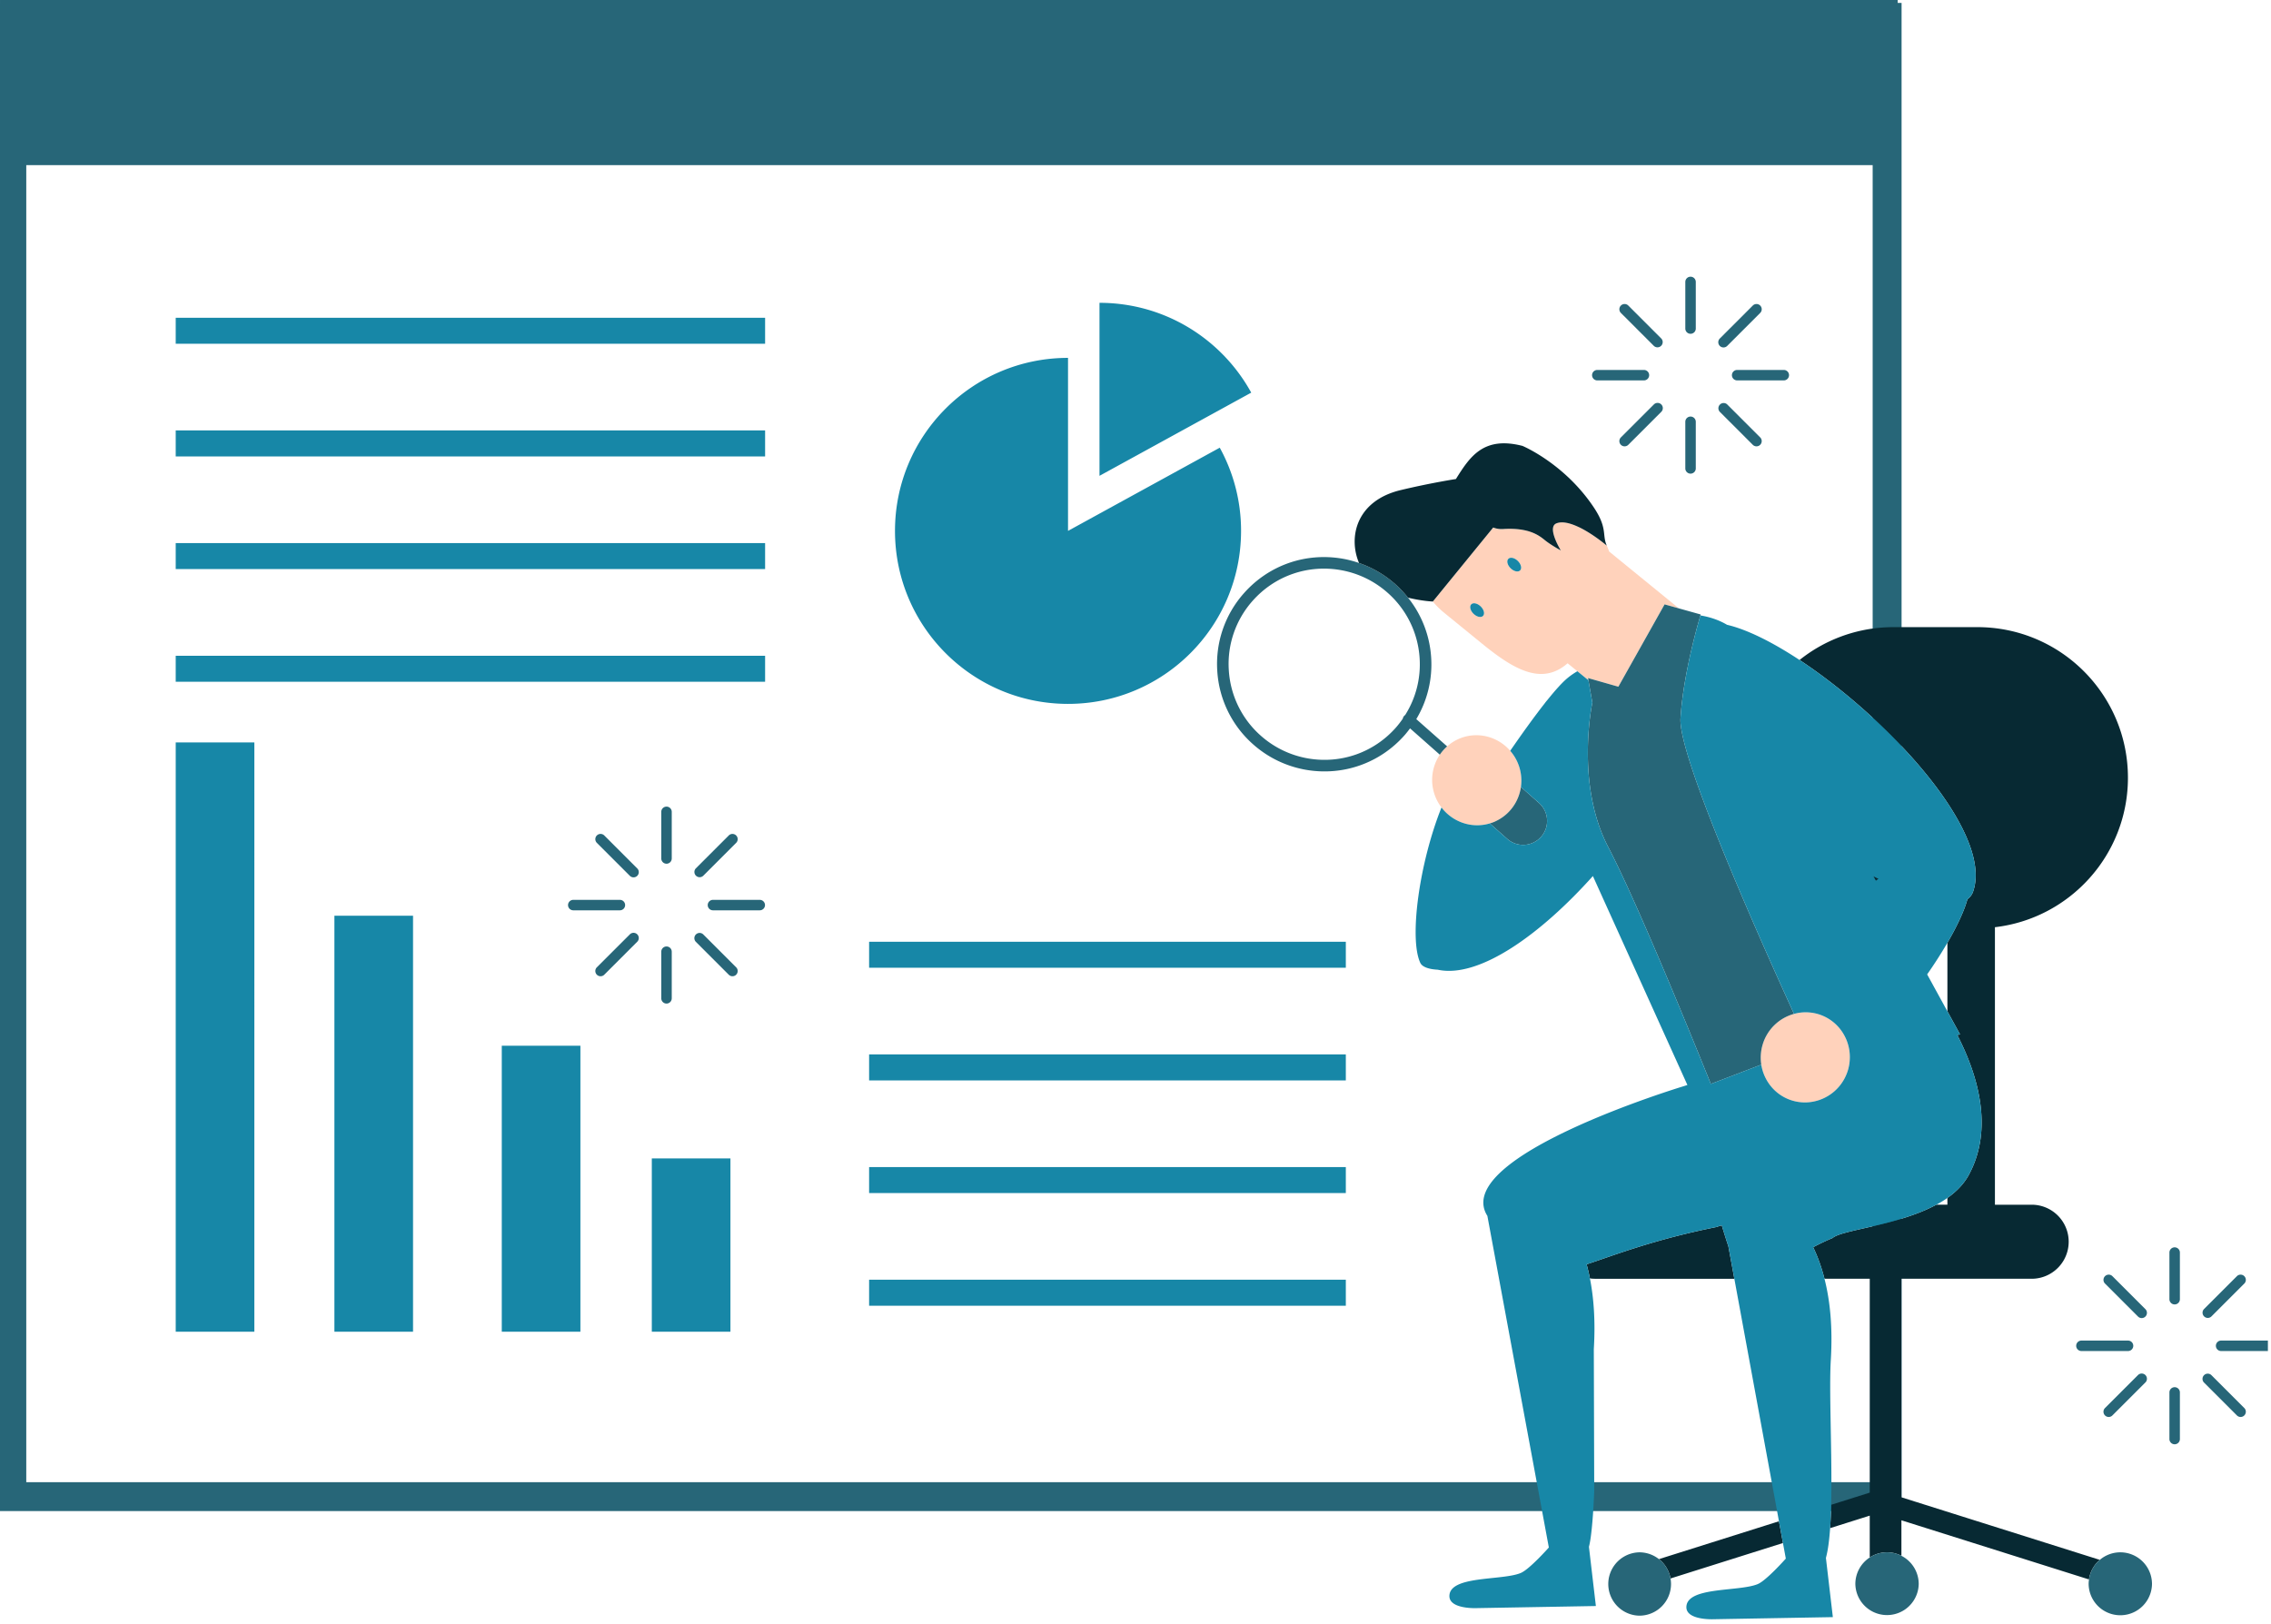 <svg xmlns="http://www.w3.org/2000/svg" fill-rule="evenodd" stroke-linecap="square" stroke-miterlimit="1.5" clip-rule="evenodd" viewBox="0 0 393 281"><g transform="translate(-353.909)"><path fill="none" d="M353.909 0h392.462v280.253H353.909z"/><clipPath id="a"><path d="M353.909 0h392.462v280.253H353.909z"/></clipPath><g clip-path="url(#a)"><path fill="none" stroke="#276678" stroke-width="5.06" d="M353.909 0h328.134v259.144H353.909z" transform="matrix(.989 0 0 .988 5.937 3)"/><path fill="#ffd2bb" fill-rule="nonzero" d="M631.97 94.438s-2.273-1.949-4.684-3.135c-.062-.03-.123-.055-.185-.084-1.387-.658-2.8-1.046-3.837-.645-1.547.6.234 3.817.659 4.541l.09.15-.146-.081c-.425-.236-1.758-.997-2.622-1.702-1.036-.846-2.816-2.205-7.256-1.919a4.047 4.047 0 0 1-1.68-.264l-10.445 12.81a13.747 13.747 0 0 0 1.914 1.907l6.498 5.298c5.411 4.413 10.358 7.462 14.91 3.484l1.691 1.379.349.284 1.558 1.271-.066-.378 5.25 1.5 2.184-3.889 4.512-8.038 1.305-2.323 2.476.693-12.067-9.842a14.375 14.375 0 0 0-.408-1.017zm-21.429 12.164c-.346.343-1.081.172-1.643-.384-.558-.551-.73-1.279-.378-1.627.344-.345 1.081-.176 1.64.381.557.555.734 1.284.381 1.63zm4.4-9.886c.346-.343 1.084-.177 1.64.38.558.555.733 1.284.382 1.63-.345.343-1.083.178-1.642-.382-.559-.553-.733-1.28-.38-1.628zm1.694 35.494a7.85 7.85 0 0 1 .471 3.995c-.33 2.326-1.694 4.43-3.8 5.628-.31.176-.628.339-.968.474a7.626 7.626 0 0 1-.619.208 7.604 7.604 0 0 1-4.375-.005 7.816 7.816 0 0 1-3.979-2.756 7.83 7.83 0 0 1-.291-9.138 7.595 7.595 0 0 1 1.266-1.436 7.57 7.57 0 0 1 2.259-1.4c3.115-1.229 6.56-.258 8.658 2.167a7.865 7.865 0 0 1 1.378 2.263zm57.387 50.983a7.97 7.97 0 0 1-.312 1.995 7.925 7.925 0 0 1-.578 1.426 7.79 7.79 0 0 1-6.137 4.152 7.575 7.575 0 0 1-2.887-.273c-2.179-.642-3.85-2.179-4.754-4.099a7.778 7.778 0 0 1-.725-2.761c-.066-.92.02-1.869.298-2.809a7.815 7.815 0 0 1 5.443-5.344 7.583 7.583 0 0 1 4.158.033 7.615 7.615 0 0 1 4.404 3.447 7.799 7.799 0 0 1 1.09 4.233z"/><path fill="#276678" fill-rule="nonzero" d="M645.555 56.867v-8.071a.905.905 0 1 1 1.812 0v8.071c0 .5-.405.904-.906.904a.905.905 0 0 1-.906-.904zm.906 25.109a.905.905 0 0 0 .906-.904v-8.071a.905.905 0 1 0-1.812 0v8.071c0 .498.406.904.906.904zm7.16-17.043c0 .5.406.905.907.905h8.071a.905.905 0 0 0 0-1.81h-8.071a.906.906 0 0 0-.907.905zm-23.297.906h8.07a.905.905 0 0 0 0-1.81h-8.07a.905.905 0 1 0 0 1.81zm22.481-5.969 5.707-5.707a.904.904 0 0 0 0-1.281.903.903 0 0 0-1.279 0l-5.708 5.707a.907.907 0 0 0 0 1.281.908.908 0 0 0 1.28 0zm-12.688 10.127-5.709 5.706a.905.905 0 1 0 1.281 1.282l5.708-5.707a.905.905 0 1 0-1.28-1.281zm17.115 6.988a.905.905 0 1 0 1.279-1.282l-5.707-5.706a.906.906 0 0 0-1.28 1.281l5.708 5.707zM640.117 59.87a.906.906 0 0 0 1.28-1.281l-5.708-5.707a.905.905 0 1 0-1.281 1.281l5.709 5.707zm90.12 156.012c-.5 0-.906.403-.906.905v8.071a.905.905 0 0 0 1.812 0v-8.071a.904.904 0 0 0-.906-.905zm0 24.205c-.5 0-.906.405-.906.905v8.071a.905.905 0 0 0 1.812 0v-8.071c0-.5-.405-.905-.906-.905zm16.139-8.067h-8.071a.905.905 0 1 0 0 1.809h8.071a.904.904 0 1 0 0-1.809zm-23.301.904c0-.5-.405-.904-.904-.904h-8.07a.904.904 0 1 0 0 1.809h8.07a.903.903 0 0 0 .904-.905zm13.506-5.063 5.707-5.707a.902.902 0 0 0 0-1.28.903.903 0 0 0-1.279 0l-5.708 5.707a.906.906 0 0 0 1.28 1.28zm-12.688 10.127-5.709 5.706a.905.905 0 1 0 1.281 1.282l5.708-5.707a.905.905 0 1 0-1.28-1.281zm12.688 0a.906.906 0 0 0-1.28 1.281l5.708 5.707a.905.905 0 1 0 1.279-1.282l-5.707-5.706zm-17.115-17.114a.905.905 0 1 0-1.281 1.28l5.709 5.707a.904.904 0 1 0 1.28-1.28l-5.708-5.707zM469.25 139.605c-.5 0-.906.403-.906.905v8.071a.905.905 0 0 0 1.812 0v-8.071a.904.904 0 0 0-.906-.905zm0 24.204c-.5 0-.906.405-.906.905v8.071a.905.905 0 0 0 1.812 0v-8.071a.906.906 0 0 0-.906-.905zm16.138-8.066h-8.071a.905.905 0 1 0 0 1.809h8.071a.904.904 0 1 0 0-1.809zm-23.3.904c0-.5-.405-.904-.904-.904h-8.07a.904.904 0 1 0 0 1.809h8.07a.905.905 0 0 0 .904-.905zm13.506-5.063 5.707-5.707a.902.902 0 0 0 0-1.28.903.903 0 0 0-1.279 0l-5.708 5.707a.906.906 0 0 0 1.28 1.28zm-12.688 10.127-5.709 5.706a.905.905 0 1 0 1.281 1.282l5.708-5.707a.905.905 0 1 0-1.28-1.281zm12.688 0a.906.906 0 0 0-1.28 1.281l5.708 5.707a.905.905 0 1 0 1.279-1.282l-5.707-5.706zm-17.116-17.115a.905.905 0 1 0-1.281 1.28l5.709 5.707a.904.904 0 1 0 1.28-1.28l-5.708-5.707zm186.241-20.243c.009-.146.021-.293.03-.44.063-.882.15-1.778.261-2.675.546-4.46 1.599-8.947 2.35-11.811a88.497 88.497 0 0 1 .86-3.074l-3.774-1.057-2.476-.693-1.305 2.323-4.512 8.038-2.184 3.889-5.25-1.5.066.378.684 3.872s-3 14 2.75 25c.194.371.396.768.604 1.18 5.278 10.491 14.695 33.73 16.74 38.81.259.641.406 1.01.406 1.01l8.734-3.339a7.886 7.886 0 0 1 .225-3.441 7.815 7.815 0 0 1 5.443-5.344c-5.447-11.911-17.71-39.377-19.45-48.947-.162-.887-.236-1.626-.202-2.179zm-27.614 11.852c-.33 2.326-1.694 4.43-3.8 5.628-.31.176-.628.339-.968.474a7.626 7.626 0 0 1-.619.208l1.849 1.634 1.176 1.04a4.149 4.149 0 0 0 5.857-.36 4.15 4.15 0 0 0-.364-5.856l-3.131-2.768zM599 124.461l5.339 4.719c-.482.429-.91.908-1.266 1.436l-5.152-4.554c-.303.404-.613.805-.951 1.188-4.289 4.852-10.667 7.089-17.062 5.983a18.53 18.53 0 0 1-9.116-4.383 18.434 18.434 0 0 1-6.233-12.753 18.41 18.41 0 0 1 4.606-13.418c4.289-4.854 10.668-7.091 17.063-5.986.979.169 1.936.426 2.868.748a18.55 18.55 0 0 1 6.244 3.634 18.723 18.723 0 0 1 2.232 2.367 18.41 18.41 0 0 1 4.003 10.387A18.39 18.39 0 0 1 599 124.461zm-2.349-.055c.04-.176.117-.356.257-.514.052-.059.112-.097.171-.143a16.387 16.387 0 0 0 2.5-9.797 16.456 16.456 0 0 0-5.563-11.38 16.514 16.514 0 0 0-8.129-3.908c-5.705-.986-11.396 1.01-15.223 5.34a16.412 16.412 0 0 0-4.108 11.969 16.44 16.44 0 0 0 5.561 11.378 16.531 16.531 0 0 0 8.133 3.911c5.705.986 11.396-1.009 15.222-5.337.427-.485.814-.996 1.179-1.519z"/><path fill="#072933" fill-rule="nonzero" d="M679.007 152.096c-.161.115-.32.233-.476.36l-.45-.82c.307.155.615.308.926.46zm3.945 69.225h22.538a6.408 6.408 0 0 0 0-12.816h-6.355v-48.029c12.958-1.508 23.016-12.515 23.016-25.876 0-14.392-11.666-26.059-26.06-26.059h-14.522c-.425 0-.847.012-1.266.032a25.937 25.937 0 0 0-14.977 5.655c4.981 3.286 10.248 7.562 14.977 12.192.679.665 1.346 1.336 2 2.013 3.328 3.446 6.303 7.031 8.609 10.508 3.859 5.818 5.844 11.332 4.443 15.377a2.64 2.64 0 0 1-.977 1.306c-.379 1.406-1.106 3.129-2.086 5.033a55.712 55.712 0 0 1-1.381 2.514v11.865l2.188 3.992-.481.105c3.365 6.515 6.463 16.03 1.978 24.245-.859 1.574-2.146 2.872-3.685 3.954v1.172h-1.914c-2.069 1.118-4.402 1.957-6.695 2.623-.673.195-1.342.377-2 .545-4.4 1.128-8.278 1.72-9.268 2.599a38.841 38.841 0 0 0-3.354 1.591c.771 1.603 1.437 3.416 1.958 5.458h7.834v37.017l-5.229 1.649-1.452.458a89.174 89.174 0 0 1-.178 4.038l6.858-2.163v7.239a5.45 5.45 0 0 1 5.481-.288v-6.145l32.458 10.237a5.463 5.463 0 0 1 1.873-3.389l-34.331-10.829v-37.823zm-41.961 48.525a5.47 5.47 0 0 1 2.003 3.348l19.459-6.137-.692-3.763-20.77 6.552zm12.017-54.142c-.332-.987-.682-2.089-1.062-3.354-.026-.089-.039-.179-.063-.269-.33.082-.627.168-.86.269-10.907 2.181-17.716 4.882-22.547 6.474.213.777.405 1.589.572 2.438.271.035.547.06.828.06h24.164l-1.032-5.618z"/><path fill="#276678" fill-rule="nonzero" d="M726.315 274.15a5.483 5.483 0 0 1-10.965 0c0-.268.025-.53.063-.788a5.463 5.463 0 0 1 1.873-3.389 5.457 5.457 0 0 1 3.548-1.306 5.484 5.484 0 0 1 5.481 5.483zm-85.324-4.304a5.45 5.45 0 0 0-3.389-1.178 5.483 5.483 0 0 0 0 10.964 5.48 5.48 0 0 0 5.48-5.482c0-.327-.034-.645-.089-.956a5.46 5.46 0 0 0-2.002-3.348zm41.964-.575a5.45 5.45 0 0 0-5.481.288 5.472 5.472 0 0 0-2.493 4.592 5.483 5.483 0 0 0 10.964 0 5.478 5.478 0 0 0-2.99-4.88z"/><path fill="#1787a7" fill-rule="nonzero" d="M629.793 257.987c-.118 3.198-.425 7.939-.917 9.724l1.201 10.25-20.708.365s-4.686.192-4.639-2.119c.07-3.555 9.145-2.617 12.354-3.966 1.512-.634 4.855-4.41 4.855-4.41l-1.454-7.844-.37-2-8.812-47.544-.01-.016c-6.407-10.253 33.962-22.428 33.962-22.428l.662-.216-16.356-36.16c-8.9 9.952-19.618 17.771-26.849 16.209-1.533-.074-2.677-.474-3.008-1.17-1.972-4.145-.214-17.232 3.659-26.909a7.83 7.83 0 0 0 3.979 2.756 7.604 7.604 0 0 0 4.375.005l1.849 1.634 1.176 1.04a4.149 4.149 0 0 0 5.857-.36 4.15 4.15 0 0 0-.364-5.856l-3.131-2.767a7.839 7.839 0 0 0-1.85-6.259c1.933-2.806 4.038-5.753 5.929-8.159.156-.219.326-.427.502-.631 1.342-1.671 2.554-3.027 3.48-3.795a12.237 12.237 0 0 1 1.712-1.185l.349.284 1.558 1.271.684 3.872s-3 14 2.75 25c.194.371.396.768.604 1.18 5.278 10.491 14.695 33.73 16.74 38.81.259.641.406 1.01.406 1.01l8.734-3.339c.115.743.336 1.459.652 2.129.904 1.92 2.575 3.457 4.754 4.099a7.573 7.573 0 0 0 2.887.273 7.794 7.794 0 0 0 6.137-4.152c.233-.447.43-.923.578-1.426a7.97 7.97 0 0 0 .312-1.995 7.818 7.818 0 0 0-1.089-4.233 7.615 7.615 0 0 0-4.404-3.447 7.583 7.583 0 0 0-4.158-.033c-5.447-11.911-17.71-39.377-19.45-48.947-.162-.887-.235-1.626-.202-2.179.009-.146.021-.293.03-.44.063-.882.15-1.778.261-2.675.546-4.46 1.599-8.947 2.35-11.811.39-1.488.697-2.533.811-2.912 1.643.271 3.219.799 4.606 1.621 3.486.817 7.893 3.022 12.55 6.094 4.981 3.286 10.248 7.562 14.977 12.192.679.665 1.346 1.336 2 2.013 3.328 3.446 6.303 7.031 8.609 10.508 3.859 5.818 5.844 11.332 4.443 15.377a2.64 2.64 0 0 1-.977 1.306c-.379 1.406-1.106 3.129-2.086 5.033a55.712 55.712 0 0 1-1.381 2.514 80.036 80.036 0 0 1-3.506 5.47l3.506 6.395 2.188 3.992-.481.104c3.365 6.515 6.463 16.03 1.978 24.245-.859 1.574-2.146 2.872-3.685 3.954-.602.424-1.245.811-1.914 1.172-2.069 1.118-4.402 1.957-6.695 2.623-.673.195-1.342.377-2 .545-4.4 1.128-8.278 1.72-9.268 2.599a38.841 38.841 0 0 0-3.354 1.591c.771 1.603 1.437 3.416 1.958 5.458.975 3.823 1.437 8.459 1.092 14.096-.297 4.891.162 14.465.1 22.57l-.028 2-.01.458a89.174 89.174 0 0 1-.178 4.038c-.146 2.086-.375 3.866-.729 5.15l1.201 10.25-20.708.366s-4.687.192-4.639-2.119c.071-3.556 9.144-2.617 12.354-3.966 1.511-.634 4.854-4.411 4.854-4.411l-.496-2.696-.692-3.763-.975-5.307m17.296-106.351.45.82c.155-.126.314-.245.476-.36a79.789 79.789 0 0 1-.926-.46zm-48.288 106.351h30.992l-6.744-36.666-1.033-5.617c-.332-.987-.682-2.089-1.062-3.354-.026-.089-.039-.179-.063-.269-.33.082-.627.168-.86.269-10.907 2.181-17.716 4.882-22.547 6.474.213.777.405 1.589.572 2.438.68 3.443.963 7.481.673 12.233m-14.78-136.779c-.354.348-.18 1.074.38 1.628.559.56 1.297.725 1.642.382.352-.346.176-1.075-.382-1.63-.556-.556-1.294-.722-1.64-.38zm-6.421 7.875c-.353.348-.18 1.076.378 1.627.562.556 1.297.727 1.643.384.354-.347.176-1.075-.381-1.63-.559-.556-1.296-.725-1.64-.381zM486.312 54.997H384.317v4.5h101.995v-4.5zm0 19.499H384.317v4.5h101.995v-4.5zm0 19.499H384.317v4.5h101.995v-4.5zm0 19.499H384.317v4.5h101.995v-4.5zM384.317 230.488h13.606V128.494h-13.606v101.994zm41.07 0v-71.996h-13.608v71.996h13.608zm28.962 0v-49.497h-13.607v49.497h13.607zm25.963-.001V200.49h-13.606v29.997h13.606zm106.495-67.495h-82.496v4.5h82.496v-4.5zm0 19.499h-82.496v4.5h82.496v-4.5zm0 19.499h-82.496v4.5h82.496v-4.5zm-82.496 23.999h82.496v-4.5h-82.496v4.5zm4.478-134.107c0 16.538 13.406 29.944 29.944 29.944 16.537 0 29.944-13.406 29.944-29.944a29.8 29.8 0 0 0-3.687-14.398l-26.258 14.398V61.939c-16.537 0-29.943 13.406-29.943 29.943zm35.389-39.47v29.943l26.258-14.398c-5.093-9.265-14.941-15.545-26.258-15.545z"/><path fill="#276678" d="M353.91 0h328.395v28.58H353.91z"/><path fill="#072933" fill-rule="nonzero" d="M623.264 90.574c1.037-.402 2.45-.013 3.837.645.062.029.123.054.185.084 2.41 1.187 4.684 3.135 4.684 3.135-.852-1.89.175-2.983-2.25-6.617-5.081-7.625-12.346-10.648-12.346-10.648-6.741-1.729-9.096 1.86-11.517 5.734 0 0-4.346.668-9.544 1.913-7.782 1.859-9.096 8.247-7.218 12.621a18.55 18.55 0 0 1 6.244 3.634 18.723 18.723 0 0 1 2.232 2.367c2.378.589 4.293.667 4.293.667l10.445-12.81a4.047 4.047 0 0 0 1.68.264c4.439-.286 6.22 1.073 7.256 1.919.864.705 2.197 1.466 2.622 1.702l.146.081-.09-.15c-.424-.724-2.205-3.941-.659-4.541z"/></g></g></svg>